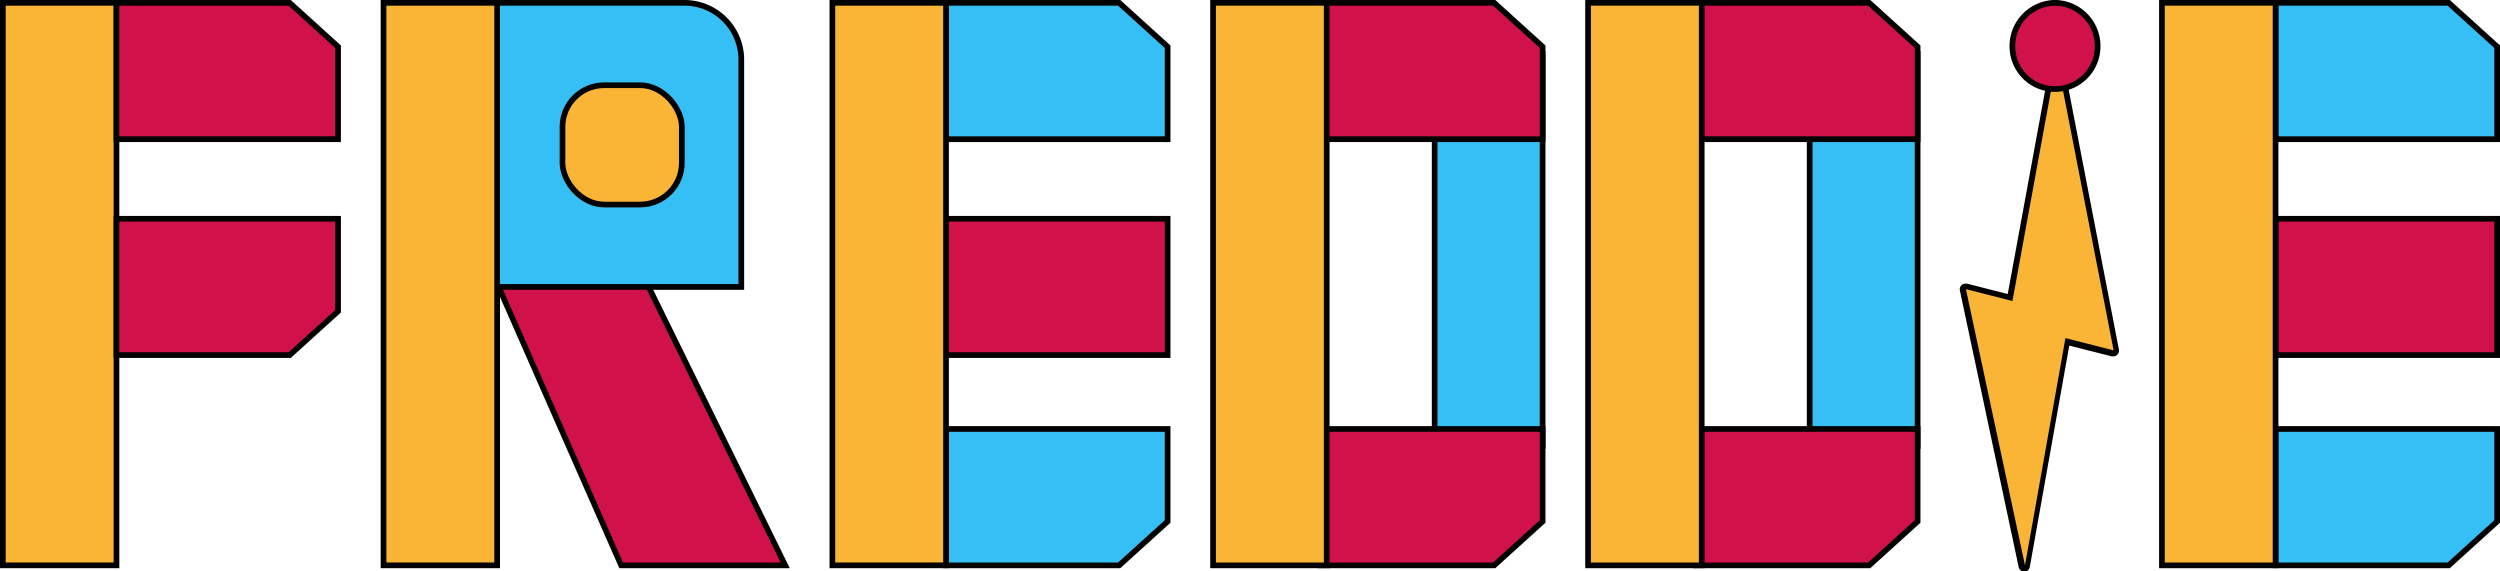 <svg xmlns="http://www.w3.org/2000/svg" viewBox="0 0 440 100.57"><defs><style>.cls-1,.cls-5{fill:#fbb536;}.cls-2{fill:#d11149;}.cls-3,.cls-4{fill:#36bff4;}.cls-3,.cls-5{stroke:#000;stroke-miterlimit:10;}</style></defs><title>logo</title><g id="Layer_2" data-name="Layer 2"><g id="Layer_1-2" data-name="Layer 1"><rect class="cls-1" x="0.5" y="0.5" width="20" height="99"/><path d="M20,1V99H1V1H20m1-1H0V100H21V0Z"/><polygon class="cls-2" points="109.33 99.5 87.73 50.42 112.71 47.54 138.2 99.5 109.33 99.5"/><path d="M112.41,48.07,137.4,99H109.65L88.46,50.84l24-2.77M113,47,87,50l22,50h30L113,47Z"/><path class="cls-3" d="M120.47.5h-33v50h43v-40A10,10,0,0,0,120.47.5Z"/><rect class="cls-2" x="166.5" y="38.5" width="39" height="24"/><path d="M205,39V62H167V39h38m1-1H166V63h40V38Z"/><rect class="cls-4" x="252.5" y="9.5" width="19" height="69"/><path d="M271,10V78H253V10h18m1-1H252V79h20V9Z"/><polygon class="cls-2" points="232.5 24.5 232.5 0.5 262.98 0.5 271.5 8.22 271.5 24.5 232.5 24.5"/><path d="M262.78,1,271,8.44V24H233V1h29.78M272,0H232V25h40V0Zm0,8-8.83-8H272V8Z"/><polygon class="cls-2" points="20.5 62.5 20.5 38.5 59.5 38.5 59.5 54.78 50.98 62.5 20.5 62.5"/><path d="M59,39V54.56L50.78,62H21V39H59m1-1H20V63H51.17L60,55V38Zm0,25h0Z"/><polygon class="cls-2" points="20.5 24.5 20.5 0.5 50.98 0.5 59.5 8.22 59.5 24.5 20.5 24.5"/><path d="M50.78,1,59,8.44V24H21V1H50.78M60,0H20V25H60V0Zm0,8L51.17,0H60V8Z"/><polygon class="cls-4" points="166.5 24.5 166.5 0.5 196.98 0.5 205.5 8.22 205.5 24.5 166.5 24.5"/><path d="M196.78,1,205,8.44V24H167V1h29.78M206,0H166V25h40V0Zm0,8-8.83-8H206V8Z"/><polygon class="cls-4" points="166.5 99.5 166.5 75.5 205.5 75.5 205.5 91.78 196.98 99.5 166.5 99.5"/><path d="M205,76V91.56L196.78,99H167V76h38m1-1H166v25h31.17L206,92V75Zm0,25h0Z"/><polygon class="cls-2" points="232.5 99.5 232.5 75.5 271.5 75.5 271.5 91.78 262.98 99.5 232.5 99.5"/><path d="M271,76V91.56L262.78,99H233V76h38m1-1H232v25h31.17L272,92V75Zm0,25h0Z"/><path class="cls-1" d="M356.34,100.07a.46.46,0,0,1-.48-.39L345.51,51a.48.48,0,0,1,.09-.41.5.5,0,0,1,.38-.19l.13,0,7.7,2,7.73-42.11a.48.48,0,0,1,.49-.4.47.47,0,0,1,.48.4l10,51.31a.52.52,0,0,1-.49.59h0l-.12,0-8-2-7,39.56A.48.48,0,0,1,356.34,100.07Z"/><path d="M362,10.36l10,51.3-7.48-1.9-1-.26-.18,1-6.94,39L346,50.89l7.18,1.83,1,.27.2-1.05L362,10.36h0m0-1a1,1,0,0,0-1,.81l-7.64,41.58-7.17-1.83a1.18,1.18,0,0,0-.25,0,1,1,0,0,0-1,1.21l10.35,48.7a1,1,0,0,0,1.95,0l6.95-39,7.49,1.89a.69.69,0,0,0,.25,0,1,1,0,0,0,1-1.19L363,10.16a1,1,0,0,0-1-.8Z"/><path class="cls-2" d="M361.68,15.84a7.6,7.6,0,0,1-7.52-7.67,7.52,7.52,0,1,1,15,0A7.6,7.6,0,0,1,361.68,15.84Z"/><path d="M361.68,1a7.1,7.1,0,0,1,7,7.17,7,7,0,1,1-14,0,7.11,7.11,0,0,1,7-7.17m0-1a8.1,8.1,0,0,0-8,8.17,8,8,0,1,0,16,0,8.09,8.09,0,0,0-8-8.17Z"/><rect class="cls-1" x="67.5" y="0.5" width="20" height="99"/><path d="M87,1V99H68V1H87m1-1H67V100H88V0Z"/><rect class="cls-1" x="146.5" y="0.5" width="20" height="99"/><path d="M166,1V99H147V1h19m1-1H146V100h21V0Z"/><rect class="cls-2" x="400.5" y="38.5" width="39" height="24"/><path d="M439,39V62H401V39h38m1-1H400V63h40V38Z"/><polygon class="cls-4" points="400.5 24.5 400.5 0.5 430.98 0.5 439.5 8.22 439.5 24.5 400.5 24.5"/><path d="M430.78,1,439,8.44V24H401V1h29.78M440,0H400V25h40V0Zm0,8-8.83-8H440V8Z"/><polygon class="cls-4" points="400.5 99.5 400.5 75.5 439.5 75.5 439.5 91.78 430.98 99.5 400.5 99.5"/><path d="M439,76V91.56L430.78,99H401V76h38m1-1H400v25h31.17L440,92V75Zm0,25h0Z"/><rect class="cls-1" x="380.5" y="0.5" width="20" height="99"/><path d="M400,1V99H381V1h19m1-1H380V100h21V0Z"/><rect class="cls-1" x="213.5" y="0.5" width="20" height="99"/><path d="M233,1V99H214V1h19m1-1H213V100h21V0Z"/><rect class="cls-4" x="318.5" y="9.5" width="19" height="69"/><path d="M337,10V78H319V10h18m1-1H318V79h20V9Z"/><polygon class="cls-2" points="298.5 24.5 298.5 0.5 328.98 0.5 337.5 8.22 337.5 24.5 298.5 24.5"/><path d="M328.78,1,337,8.44V24H299V1h29.78M338,0H298V25h40V0Zm0,8-8.83-8H338V8Z"/><polygon class="cls-2" points="298.5 99.5 298.5 75.5 337.5 75.5 337.5 91.78 328.98 99.5 298.5 99.5"/><path d="M337,76V91.56L328.78,99H299V76h38m1-1H298v25h31.17L338,92V75Zm0,25h0Z"/><rect class="cls-1" x="279.5" y="0.5" width="20" height="99"/><path d="M299,1V99H280V1h19m1-1H279V100h21V0Z"/><rect class="cls-5" x="99" y="15" width="21" height="21" rx="7.33"/></g></g></svg>